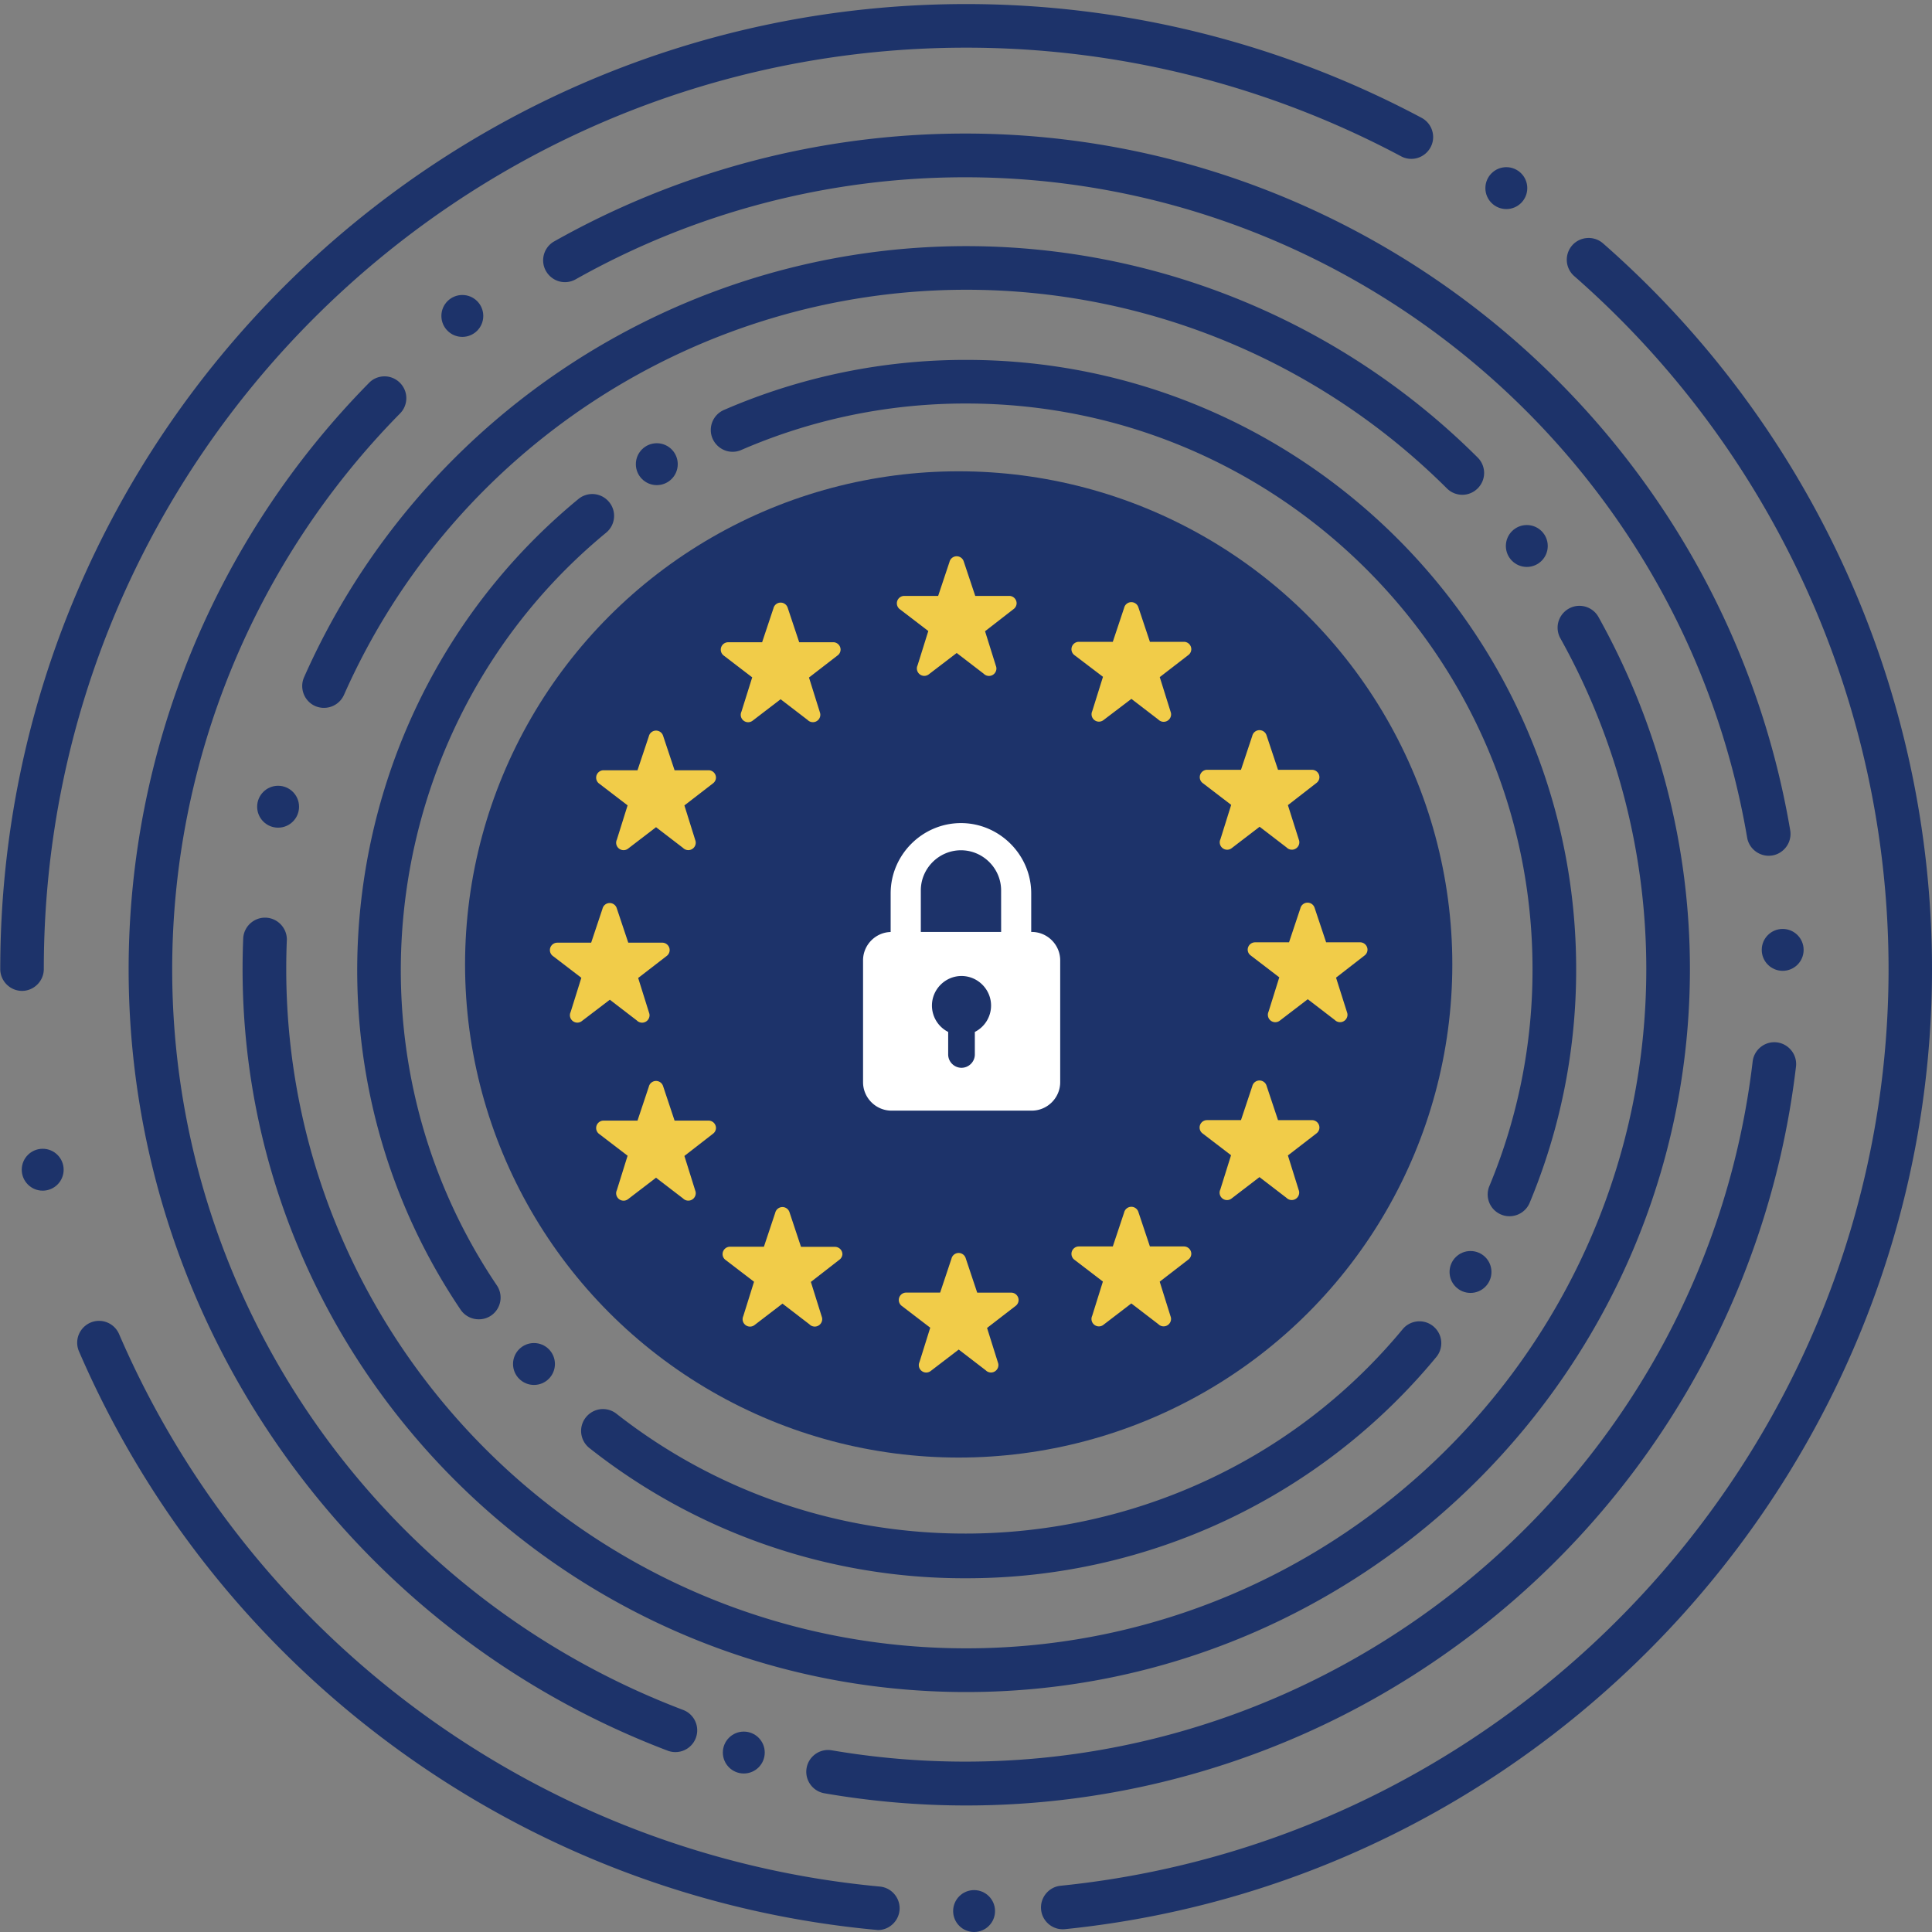 <svg xmlns="http://www.w3.org/2000/svg" xml:space="preserve" style="fill-rule:evenodd;clip-rule:evenodd;stroke-linejoin:round;stroke-miterlimit:2" viewBox="0 0 700 700"><rect x="0" y="0" width="700" height="700" fill="#808080" stroke="none"/><ellipse cx="548.72" cy="528.21" rx="178.85" ry="178.67" style="fill:#1d336a" transform="translate(-201.369 -178.78)"/><path d="M679.42 587.31a2.692 2.692 0 0 0-2.58-2.68h-12.42l-4.16-12.49a2.685 2.685 0 0 0-2.558-1.88 2.687 2.687 0 0 0-2.612 2.08L651 584.62H638.688c-1.47 0-2.68 1.21-2.68 2.68 0 .785.345 1.531.942 2.04l10.45 8-3.89 12.44c-.168.35-.257.732-.26 1.12a2.702 2.702 0 0 0 2.69 2.69h.01a2.651 2.651 0 0 0 1.61-.55l10.14-7.77 9.79 7.51a2.692 2.692 0 0 0 1.91.796 2.703 2.703 0 0 0 2.69-2.686c0-.314-.058-.626-.17-.92L668 597.42l10.3-7.95a2.675 2.675 0 0 0 1.12-2.16ZM696.84 522.88a2.692 2.692 0 0 0-2.57-2.68h-12.42l-4.17-12.49a2.685 2.685 0 0 0-2.558-1.88 2.687 2.687 0 0 0-2.612 2.08l-4.1 12.29h-12.29a2.702 2.702 0 0 0-2.69 2.69 2.642 2.642 0 0 0 1 2l10.45 8-3.89 12.44c-.165.35-.25.733-.25 1.12v.013c0 1.47 1.21 2.68 2.68 2.68.589 0 1.162-.195 1.63-.553l10.15-7.77 9.78 7.51a2.693 2.693 0 0 0 1.92.806 2.702 2.702 0 0 0 2.69-2.69v-.006a2.61 2.61 0 0 0-.18-.92L685.44 533l10.3-8a2.662 2.662 0 0 0 1.1-2.12ZM679.42 460.38a2.692 2.692 0 0 0-2.58-2.68h-12.42l-4.16-12.49a2.685 2.685 0 0 0-2.558-1.88 2.687 2.687 0 0 0-2.612 2.08L651 457.69h-12.3a2.693 2.693 0 0 0-2.631 2.68c0 .779.34 1.521.931 2.03l10.45 8-3.89 12.44c-.168.35-.257.732-.26 1.12a2.702 2.702 0 0 0 2.69 2.69h.01a2.651 2.651 0 0 0 1.61-.55l10.14-7.77 9.79 7.51a2.654 2.654 0 0 0 1.91.8h.01c1.47 0 2.68-1.21 2.68-2.68v-.01c0-.314-.058-.626-.17-.92L668 470.5l10.3-8a2.672 2.672 0 0 0 1.12-2.12ZM633 414a2.692 2.692 0 0 0-2.58-2.68H618l-4.17-12.49a2.685 2.685 0 0 0-2.558-1.88 2.687 2.687 0 0 0-2.612 2.08l-4.1 12.29h-12.302c-1.47 0-2.68 1.21-2.68 2.68 0 .785.345 1.531.942 2.04L601 424l-3.89 12.44c-.165.35-.25.733-.25 1.12v.01c0 1.47 1.21 2.68 2.68 2.68h.01a2.651 2.651 0 0 0 1.61-.55l10.13-7.7 9.79 7.51a2.692 2.692 0 0 0 1.91.796 2.703 2.703 0 0 0 2.69-2.686c0-.314-.058-.626-.17-.92l-3.94-12.59 10.3-7.95A2.673 2.673 0 0 0 633 414ZM569.71 397.36a2.691 2.691 0 0 0-2.57-2.67h-12.42l-4.17-12.48a2.686 2.686 0 0 0-2.559-1.885c-1.243 0-2.33.865-2.611 2.075l-4.1 12.29h-12.282c-1.47 0-2.68 1.21-2.68 2.68 0 .785.345 1.531.942 2.04l10.45 8-3.89 12.44c-.165.35-.25.733-.25 1.12v.013c0 1.47 1.21 2.68 2.68 2.68.589 0 1.162-.195 1.63-.553l10.12-7.74 9.78 7.51a2.693 2.693 0 0 0 1.92.806 2.702 2.702 0 0 0 2.69-2.69v-.006a2.61 2.61 0 0 0-.18-.92l-3.94-12.58 10.3-8a2.69 2.69 0 0 0 1.14-2.13ZM505.93 414.14a2.692 2.692 0 0 0-2.58-2.67h-12.42L486.77 399a2.686 2.686 0 0 0-2.559-1.885c-1.243 0-2.33.865-2.611 2.075l-4.1 12.29H465.198c-1.47 0-2.68 1.21-2.68 2.68 0 .785.345 1.531.942 2.04l10.45 8-3.91 12.45a2.74 2.74 0 0 0-.25 1.12v.003c0 1.47 1.21 2.68 2.68 2.68.589 0 1.162-.195 1.63-.553l10.14-7.77 9.79 7.51c.5.516 1.191.806 1.91.8h.01c1.47 0 2.68-1.21 2.68-2.68a2.78 2.78 0 0 0-.17-.92l-3.94-12.58 10.29-7.95a2.664 2.664 0 0 0 1.16-2.17ZM460.78 460.54a2.692 2.692 0 0 0-2.58-2.68h-12.42l-4.16-12.49a2.685 2.685 0 0 0-2.558-1.88 2.687 2.687 0 0 0-2.612 2.08l-4.1 12.29h-12.302c-1.47 0-2.68 1.21-2.68 2.68 0 .785.345 1.531.942 2.04l10.45 8-3.89 12.42c-.168.35-.257.732-.26 1.12a2.702 2.702 0 0 0 2.69 2.69h.01a2.651 2.651 0 0 0 1.61-.55l10.14-7.77 9.79 7.51a2.692 2.692 0 0 0 1.91.796 2.703 2.703 0 0 0 2.69-2.686c0-.314-.058-.626-.17-.92l-3.94-12.59 10.3-7.95a2.672 2.672 0 0 0 1.14-2.11ZM444 523a2.691 2.691 0 0 0-2.57-2.67H429l-4.17-12.48a2.686 2.686 0 0 0-2.559-1.885c-1.243 0-2.33.865-2.611 2.075l-4.1 12.29h-12.272c-1.47 0-2.68 1.21-2.68 2.68 0 .785.345 1.531.942 2.04l10.45 8-3.89 12.44c-.165.35-.25.733-.25 1.12a2.702 2.702 0 0 0 2.69 2.69 2.635 2.635 0 0 0 1.62-.56l10.15-7.74 9.78 7.51a2.693 2.693 0 0 0 1.92.806 2.702 2.702 0 0 0 2.69-2.69v-.006a2.566 2.566 0 0 0-.18-.92l-3.94-12.58 10.3-7.95A2.71 2.71 0 0 0 444 523ZM460.78 587.48a2.692 2.692 0 0 0-2.58-2.68h-12.42l-4.16-12.49a2.685 2.685 0 0 0-2.558-1.88 2.687 2.687 0 0 0-2.612 2.08l-4.1 12.29h-12.302c-1.47 0-2.68 1.21-2.68 2.68 0 .785.345 1.531.942 2.04l10.45 8-3.89 12.48c-.168.35-.257.732-.26 1.12a2.702 2.702 0 0 0 2.69 2.69h.01a2.651 2.651 0 0 0 1.61-.55l10.14-7.77 9.79 7.51a2.692 2.692 0 0 0 1.91.796 2.703 2.703 0 0 0 2.69-2.686c0-.314-.058-.626-.17-.92l-3.94-12.59 10.3-8a2.67 2.67 0 0 0 1.14-2.12ZM506.59 633.22a2.712 2.712 0 0 0-2.58-2.68h-12.42L487.42 618a2.685 2.685 0 0 0-2.558-1.88 2.687 2.687 0 0 0-2.612 2.08l-4.1 12.29h-12.29a2.712 2.712 0 0 0-2.69 2.69c.008.773.356 1.505.95 2l10.45 8-3.89 12.44a2.84 2.84 0 0 0-.25 1.13v.003c0 1.47 1.21 2.68 2.68 2.68.589 0 1.162-.195 1.63-.553l10.14-7.77 9.78 7.51a2.693 2.693 0 0 0 1.92.806 2.703 2.703 0 0 0 2.69-2.686 2.73 2.73 0 0 0-.17-.92l-3.94-12.58 10.29-8a2.672 2.672 0 0 0 1.14-2.02ZM570.42 649.8a2.692 2.692 0 0 0-2.58-2.67h-12.41l-4.17-12.48a2.677 2.677 0 0 0-2.555-1.895 2.678 2.678 0 0 0-2.605 2.085l-4.1 12.27H529.698c-1.47 0-2.68 1.21-2.68 2.68 0 .785.345 1.531.942 2.04l10.45 8-3.89 12.44c-.166.35-.251.733-.25 1.12v.003c0 1.47 1.21 2.68 2.68 2.68.589 0 1.162-.195 1.63-.553l10.15-7.77 9.78 7.51a2.654 2.654 0 0 0 1.91.8h.01c1.47 0 2.68-1.21 2.68-2.68a2.539 2.539 0 0 0-.17-.92L559 659.92l10.3-7.95a2.665 2.665 0 0 0 1.12-2.17ZM633 633.06a2.692 2.692 0 0 0-2.58-2.67H618l-4.17-12.48a2.686 2.686 0 0 0-2.559-1.885c-1.243 0-2.33.865-2.611 2.075l-4.1 12.29h-12.302c-1.47 0-2.68 1.21-2.68 2.68 0 .785.345 1.531.942 2.04l10.45 8-3.89 12.44c-.165.35-.25.733-.25 1.12a2.702 2.702 0 0 0 2.69 2.69 2.651 2.651 0 0 0 1.61-.55l10.14-7.77 9.79 7.51a2.692 2.692 0 0 0 1.91.796 2.703 2.703 0 0 0 2.69-2.686c0-.314-.058-.626-.17-.92l-3.94-12.59 10.3-7.95a2.672 2.672 0 0 0 1.15-2.14Z" style="fill:#f1cc49;fill-rule:nonzero" transform="translate(-201.369 -178.78)"/><path d="M575.17 516.44H575v-14c-.016-13.95-11.49-25.424-25.44-25.44h-.02c-13.969 0-25.465 11.491-25.47 25.46v14c-5.531.145-10.002 4.737-10 10.27v44.17c.005 5.641 4.649 10.28 10.29 10.28h50.85c5.641 0 10.285-4.639 10.29-10.28v-44.18c-.005-5.641-4.649-10.28-10.29-10.28h-.04Zm-20.6 36.23v8.16c0 2.65-2.18 4.83-4.83 4.83s-4.83-2.18-4.83-4.83v-8.16a10.723 10.723 0 0 1-5.88-9.559c0-5.875 4.835-10.71 10.71-10.71 5.875 0 10.71 4.835 10.71 10.71 0 4.034-2.279 7.74-5.88 9.559Zm9.53-36.23H535v-15.06c.005-7.973 6.567-14.53 14.54-14.53h.01c7.973 0 14.535 6.557 14.54 14.53l.01 15.06Z" style="fill:#fff;fill-rule:nonzero" transform="translate(-201.369 -178.78)"/><path d="M518.74 878c-127.224-11.792-238.243-92.417-288.82-209.75a7.91 7.91 0 0 1-.586-2.988c0-4.339 3.571-7.91 7.91-7.91A7.922 7.922 0 0 1 244.45 662c48.277 112.047 154.277 189.049 275.76 200.32 4.016.404 7.109 3.824 7.109 7.86 0 4.307-3.522 7.861-7.829 7.9l-.75-.08ZM586.43 877.79c-4.036.014-7.46-3.083-7.85-7.1-.446-4.293 2.709-8.196 7-8.66 169.543-17.231 300.049-161.673 300.049-332.089 0-96.157-41.549-187.772-113.889-251.121a7.892 7.892 0 0 1-.74-11.14c2.868-3.256 7.903-3.586 11.17-.73 75.716 66.356 119.199 162.282 119.199 262.959 0 178.446-136.606 329.713-314.129 347.841a7.298 7.298 0 0 1-.81.04Z" style="fill:#1d336a;fill-rule:nonzero" transform="translate(-201.369 -178.78)"/><path d="M551.46 791.84c-144.58 0-262.2-117.51-262.2-261.94 0-3.78.08-7.54.24-11.28.288-4.121 3.759-7.358 7.891-7.358 4.339 0 7.91 3.57 7.91 7.91l-.001.108c-.15 3.53-.22 7.06-.22 10.62 0 135.72 110.52 246.1 246.38 246.1s246.39-110.38 246.39-246.1a246.095 246.095 0 0 0-31.21-120 7.914 7.914 0 0 1-.923-3.709c0-4.339 3.57-7.91 7.91-7.91a7.92 7.92 0 0 1 6.823 3.909 261.95 261.95 0 0 1 33.21 127.71c0 144.43-117.66 261.94-262.2 261.94Z" style="fill:#1d336a;fill-rule:nonzero" transform="translate(-201.369 -178.78)"/><path d="M551.46 750.61a218.902 218.902 0 0 1-136.52-47.16 7.921 7.921 0 0 1-3.026-6.225c0-4.343 3.573-7.916 7.916-7.916 1.773 0 3.496.596 4.89 1.691 87.077 68.308 214.521 54.539 285-30.79a7.914 7.914 0 0 1 5.948-2.695c4.339 0 7.91 3.57 7.91 7.91a7.912 7.912 0 0 1-1.658 4.845c-41.909 50.907-104.521 80.417-170.46 80.34Z" style="fill:#1d336a;fill-rule:nonzero" transform="translate(-201.369 -178.78)"/><path d="M725.68 777.52c-65.403 46.309-146.647 64.675-225.61 51-3.781-.644-6.573-3.953-6.573-7.788 0-.446.038-.892.113-1.332.643-3.776 3.948-6.565 7.778-6.565.45 0 .899.038 1.342.115a287.215 287.215 0 0 0 48.362 4.1c144.953 0 268.344-109.712 285.298-253.67.464-3.963 3.86-6.984 7.85-6.984 4.336 0 7.904 3.568 7.904 7.904 0 .307-.018.615-.054.92-10.084 85.46-56.082 162.711-126.41 212.3ZM450.64 812.15a7.897 7.897 0 0 1-7.37.93c-117.301-44.545-195.295-157.592-195.295-283.067 0-79.503 31.313-155.893 87.115-212.523a7.78 7.78 0 0 1 1.08-.93 7.898 7.898 0 0 1 4.518-1.419c4.334 0 7.9 3.566 7.9 7.9a7.9 7.9 0 0 1-2.248 5.519c-52.898 53.677-82.582 126.088-82.582 201.451 0 118.935 73.932 226.09 185.122 268.309a7.905 7.905 0 0 1 5.104 7.382 7.895 7.895 0 0 1-3.344 6.448ZM846.73 487.4a7.637 7.637 0 0 1-3.24 1.33c-4.272.713-8.376-2.21-9.1-6.48-23.421-137.594-143.83-239.24-283.404-239.24A287.495 287.495 0 0 0 409.92 280a7.903 7.903 0 0 1-3.862 1.008c-4.334 0-7.9-3.566-7.9-7.9a7.907 7.907 0 0 1 3.322-6.438 7.51 7.51 0 0 1 .67-.42 303.242 303.242 0 0 1 148.908-39.082c147.262 0 274.291 107.278 298.942 252.462a7.922 7.922 0 0 1-3.27 7.77Z" style="fill:#1d336a;fill-rule:nonzero" transform="translate(-201.369 -178.78)"/><path d="M374.82 656.79a7.925 7.925 0 0 1-6.56-3.48c-63.27-93.787-44.672-221.813 42.67-293.72a7.902 7.902 0 0 1 5.035-1.812c4.335 0 7.902 3.567 7.902 7.902a7.905 7.905 0 0 1-2.867 6.09c-81.091 66.759-98.365 185.62-39.63 272.7a7.889 7.889 0 0 1-2.12 11 7.862 7.862 0 0 1-4.43 1.32ZM748.24 619.44a7.656 7.656 0 0 1-3-.61 7.877 7.877 0 0 1-4.24-10.32 203.642 203.642 0 0 0 15.63-78.61c0-113-92-204.92-205.12-204.92a203.992 203.992 0 0 0-81.55 16.83 7.768 7.768 0 0 1-3.14.66h-.022c-4.334 0-7.9-3.566-7.9-7.9a7.913 7.913 0 0 1 4.762-7.25 219.765 219.765 0 0 1 87.85-18.14c121.82 0 220.93 99 220.93 220.72a219.38 219.38 0 0 1-16.84 84.67 7.914 7.914 0 0 1-7.36 4.87Z" style="fill:#1d336a;fill-rule:nonzero" transform="translate(-201.369 -178.78)"/><path d="M209.36 537.8c-4.332-.005-7.895-3.568-7.9-7.9 0-192.8 157-349.65 350-349.65a350.96 350.96 0 0 1 165 41.23 7.91 7.91 0 0 1 4.163 6.96c0 4.334-3.567 7.9-7.9 7.9h-.003a7.775 7.775 0 0 1-3.73-.94 335.109 335.109 0 0 0-157.56-39.35c-184.27 0-334.19 149.76-334.19 333.85-.005 4.324-3.556 7.884-7.88 7.9Z" style="fill:#1d336a;fill-rule:nonzero" transform="translate(-201.369 -178.78)"/><path d="M318.73 435.25a7.997 7.997 0 0 1-3.19-.67c-3.952-1.764-5.756-6.464-4-10.42 41.947-94.784 136.292-156.202 239.943-156.202 69.499 0 136.229 27.613 185.407 76.722a7.905 7.905 0 0 1 2.202 5.472c0 4.334-3.566 7.9-7.9 7.9a7.905 7.905 0 0 1-5.472-2.202 246.675 246.675 0 0 0-174.229-72.088c-97.407 0-186.068 57.716-225.491 146.788a7.942 7.942 0 0 1-7.27 4.7Z" style="fill:#1d336a;fill-rule:nonzero" transform="translate(-201.369 -178.78)"/><circle cx="747.14" cy="246.94" r="7.59" style="fill:#1d336a" transform="translate(-201.369 -178.78)"/><circle cx="754.56" cy="376.6" r="7.59" style="fill:#1d336a" transform="translate(-201.369 -178.78)"/><circle cx="847.27" cy="522.94" r="7.59" style="fill:#1d336a" transform="translate(-201.369 -178.78)"/><circle cx="734.16" cy="639.64" r="7.59" style="fill:#1d336a" transform="translate(-201.369 -178.78)"/><circle cx="554.3" cy="871.19" r="7.59" style="fill:#1d336a" transform="translate(-201.369 -178.78)"/><circle cx="470.86" cy="813.76" r="7.59" style="fill:#1d336a" transform="translate(-201.369 -178.78)"/><circle cx="394.84" cy="672.98" r="7.59" style="fill:#1d336a" transform="translate(-201.369 -178.78)"/><circle cx="216.84" cy="602.59" r="7.59" style="fill:#1d336a" transform="translate(-201.369 -178.78)"/><circle cx="302.13" cy="471.07" r="7.59" style="fill:#1d336a" transform="translate(-201.369 -178.78)"/><circle cx="439.34" cy="346.96" r="7.59" style="fill:#1d336a" transform="translate(-201.369 -178.78)"/><circle cx="368.88" cy="293.25" r="7.59" style="fill:#1d336a" transform="translate(-201.369 -178.78)"/></svg>
